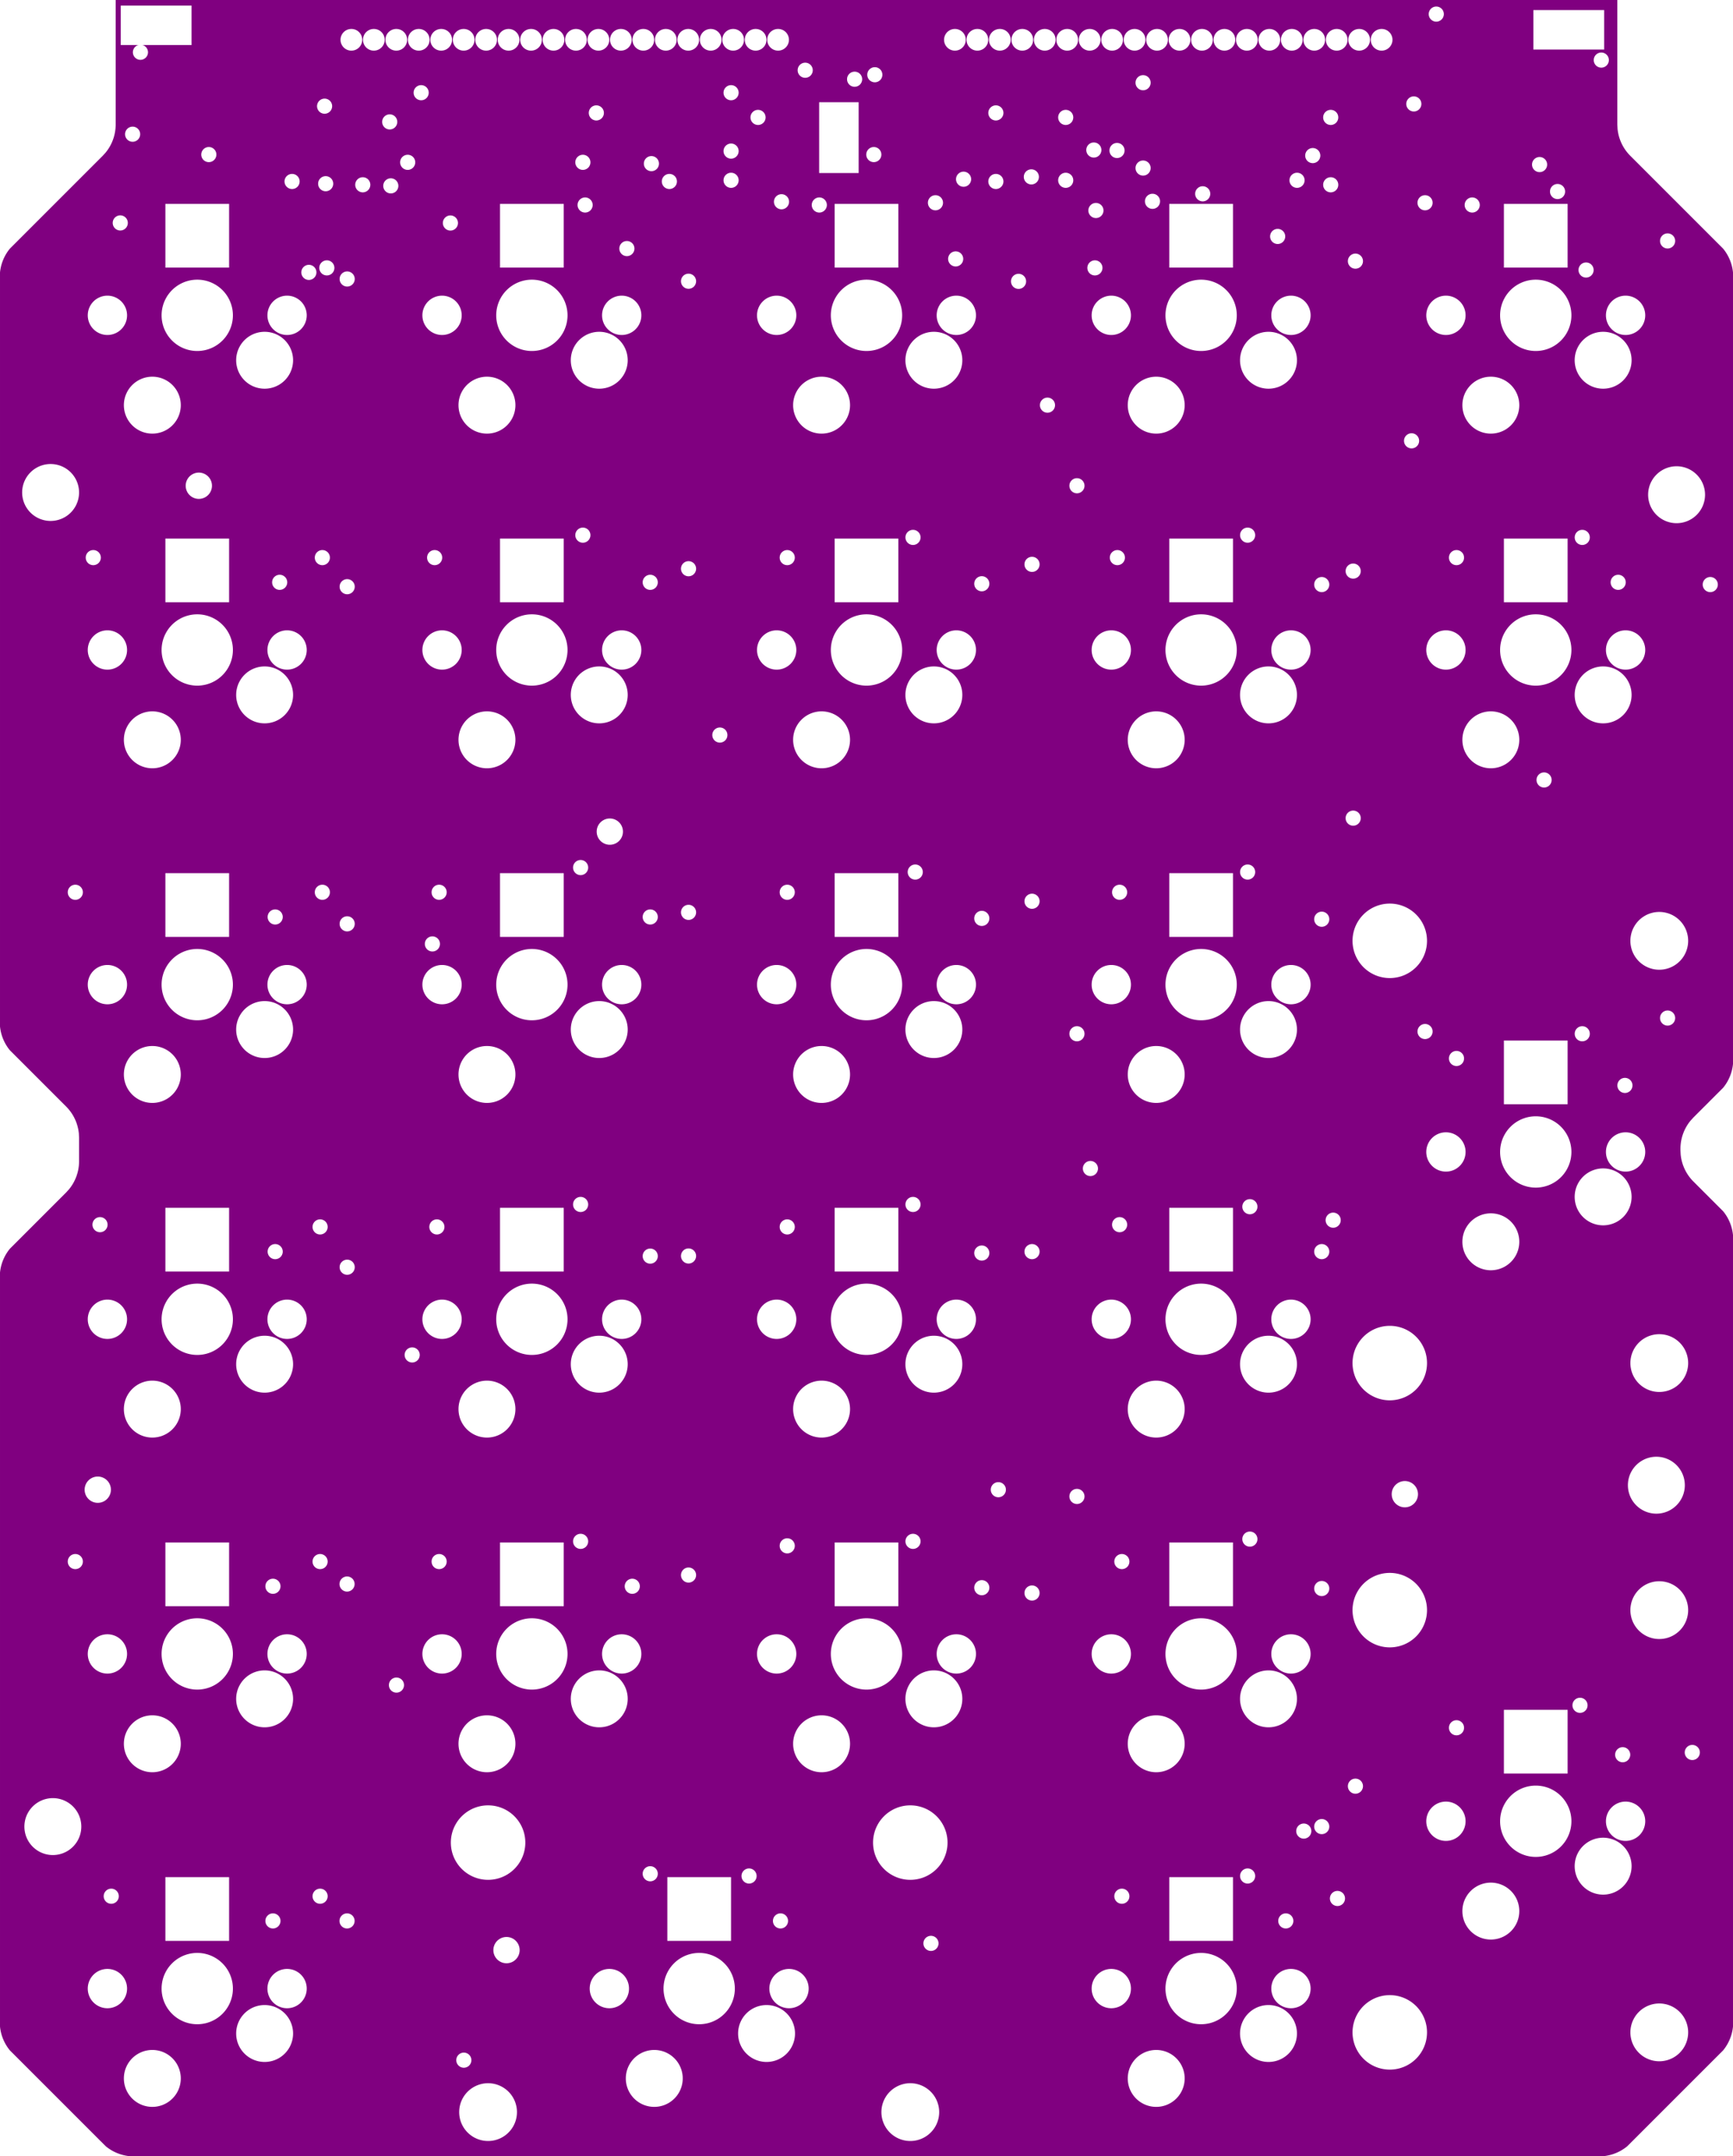 <svg width="98mm" height="121.922mm" viewBox="0 0 38582678 48000945"  version="1.1" xmlns="http://www.w3.org/2000/svg" xmlns:xlink="http://www.w3.org/1999/xlink">
<desc>
Origin 0 0 Bound 3523346 2312835 38582678 48000945
</desc>
<g fill-rule="evenodd" fill="rgb(128, 0, 128)" stroke="black" stroke-width="1" transform="translate(0, 48000945) scale(1, -1) translate(-3523346, -2312835)">
<path id="N" d="M 39530860.00 47541548.00 L 39535599.00 47445075.00 A 984241.79 984241.79 0 0 1 39819141.00 46845578.00 L 41886289.00 44778427.00 A 989019.94 989019.94 0 0 0 42106022.00 44247943.00 L 42106023.00 26627905.00 A 989002.09 989002.09 0 0 0 41886289.00 26097422.00 L 41224492.00 25435625.00 L 41159627.00 25364057.00 A 984258.44 984258.44 0 0 1 40936212.00 24739653.00 L 40936212.00 24707038.00 L 40940951.00 24610565.00 A 984241.79 984241.79 0 0 1 41224493.00 24011068.00 L 41886289.00 23349270.00 A 989019.94 989019.94 0 0 0 42106022.00 22818786.00 L 42106023.00 5198747.00 A 989002.09 989002.09 0 0 0 41886289.00 4668264.00 L 39750592.00 2532568.00 A 989019.94 989019.94 0 0 0 39220108.00 2312835.00 L 6409259.00 2312834.00 A 989027.99 989027.99 0 0 0 5878776.00 2532568.00 L 3743079.00 4668264.00 A 989019.94 989019.94 0 0 0 3523346.00 5198748.00 L 3523346.00 21983622.00 A 989014.36 989014.36 0 0 0 3743079.00 22514106.00 L 4995427.00 23766453.00 L 5060292.00 23838022.00 A 984241.93 984241.93 0 0 1 5283709.00 24462425.00 L 5283708.00 24984269.00 L 5278968.00 25080742.00 A 984241.79 984241.79 0 0 1 4995428.00 25680240.00 L 3743079.00 26932587.00 A 989019.94 989019.94 0 0 0 3523346.00 27463071.00 L 3523346.00 44247943.00 A 989014.36 989014.36 0 0 0 3743079.00 44778427.00 L 5810229.00 46845578.00 L 5875094.00 46917146.00 A 984241.09 984241.09 0 0 1 6098510.00 47541549.00 L 6098510.00 50313780.00 L 39530860.00 50313780.00 L 39530860.00 47541548.00  zM 6914679.62 4043845.02 m -633575.98 0 a 633575.98 633575.98 0 1 1 1267151.97 0a 633575.98 633575.98 0 1 1 -1267151.97 0M 5914687.71 6043809.13 m -437452.87 0 a 437452.87 437452.87 0 1 1 874905.73 0a 437452.87 437452.87 0 1 1 -874905.73 0M 7914685.02 6043815.32 m -793825.68 0 a 793825.68 793825.68 0 1 1 1587651.37 0a 793825.68 793825.68 0 1 1 -1587651.37 0M 9414679.62 5043845.02 m -633575.98 0 a 633575.98 633575.98 0 1 1 1267151.97 0a 633575.98 633575.98 0 1 1 -1267151.97 0M 9914687.71 6043809.13 m -437452.87 0 a 437452.87 437452.87 0 1 1 874905.73 0a 437452.87 437452.87 0 1 1 -874905.73 0M 9600000.65 7549996.97 m -168236.03 0 a 168236.03 168236.03 0 1 1 336472.07 0a 168236.03 168236.03 0 1 1 -336472.07 0M 11250000.65 7549996.97 m -168236.03 0 a 168236.03 168236.03 0 1 1 336472.07 0a 168236.03 168236.03 0 1 1 -336472.07 0M 6000000.65 8099996.97 m -168236.03 0 a 168236.03 168236.03 0 1 1 336472.07 0a 168236.03 168236.03 0 1 1 -336472.07 0M 4699994.62 9650026.02 m -633575.98 0 a 633575.98 633575.98 0 1 1 1267151.97 0a 633575.98 633575.98 0 1 1 -1267151.97 0M 6914679.62 11493845.02 m -633575.98 0 a 633575.98 633575.98 0 1 1 1267151.97 0a 633575.98 633575.98 0 1 1 -1267151.97 0M 8623976.00 8524764.00 L 7205394.00 8524764.00 L 7205394.00 7106182.00 L 8623976.00 7106182.00 L 8623976.00 8524764.00  zM 10650000.65 8099996.97 m -168236.03 0 a 168236.03 168236.03 0 1 1 336472.07 0a 168236.03 168236.03 0 1 1 -336472.07 0M 9414679.62 12493845.02 m -633575.98 0 a 633575.98 633575.98 0 1 1 1267151.97 0a 633575.98 633575.98 0 1 1 -1267151.97 0M 5914687.71 13493809.13 m -437452.87 0 a 437452.87 437452.87 0 1 1 874905.73 0a 437452.87 437452.87 0 1 1 -874905.73 0M 7914685.02 13493815.32 m -793825.68 0 a 793825.68 793825.68 0 1 1 1587651.37 0a 793825.68 793825.68 0 1 1 -1587651.37 0M 9600000.65 14999996.97 m -168236.03 0 a 168236.03 168236.03 0 1 1 336472.07 0a 168236.03 168236.03 0 1 1 -336472.07 0M 5200000.65 15549996.97 m -168236.03 0 a 168236.03 168236.03 0 1 1 336472.07 0a 168236.03 168236.03 0 1 1 -336472.07 0M 5700001.63 17149994.96 m -292507.04 0 a 292507.04 292507.04 0 1 1 585014.09 0a 292507.04 292507.04 0 1 1 -585014.09 0M 8623976.00 15974764.00 L 7205394.00 15974764.00 L 7205394.00 14556182.00 L 8623976.00 14556182.00 L 8623976.00 15974764.00  zM 9914687.71 13493809.13 m -437452.87 0 a 437452.87 437452.87 0 1 1 874905.73 0a 437452.87 437452.87 0 1 1 -874905.73 0M 11250000.65 15049996.97 m -168236.03 0 a 168236.03 168236.03 0 1 1 336472.07 0a 168236.03 168236.03 0 1 1 -336472.07 0M 10650000.65 15549996.97 m -168236.03 0 a 168236.03 168236.03 0 1 1 336472.07 0a 168236.03 168236.03 0 1 1 -336472.07 0M 12350000.65 12799996.97 m -168236.03 0 a 168236.03 168236.03 0 1 1 336472.07 0a 168236.03 168236.03 0 1 1 -336472.07 0M 13364687.71 13493809.13 m -437452.87 0 a 437452.87 437452.87 0 1 1 874905.73 0a 437452.87 437452.87 0 1 1 -874905.73 0M 13300000.65 15549996.97 m -168236.03 0 a 168236.03 168236.03 0 1 1 336472.07 0a 168236.03 168236.03 0 1 1 -336472.07 0M 14389685.77 3293814.85 m -643101.15 0 a 643101.15 643101.15 0 1 1 1286202.30 0a 643101.15 643101.15 0 1 1 -1286202.30 0M 13850000.65 4449996.97 m -168236.03 0 a 168236.03 168236.03 0 1 1 336472.07 0a 168236.03 168236.03 0 1 1 -336472.07 0M 18089679.62 4043845.02 m -633575.98 0 a 633575.98 633575.98 0 1 1 1267151.97 0a 633575.98 633575.98 0 1 1 -1267151.97 0M 17089687.71 6043809.13 m -437452.87 0 a 437452.87 437452.87 0 1 1 874905.73 0a 437452.87 437452.87 0 1 1 -874905.73 0M 14800001.63 6899994.96 m -292507.04 0 a 292507.04 292507.04 0 1 1 585014.09 0a 292507.04 292507.04 0 1 1 -585014.09 0M 14389688.97 9293798.44 m -829051.56 0 a 829051.56 829051.56 0 1 1 1658103.12 0a 829051.56 829051.56 0 1 1 -1658103.12 0M 18000000.65 8599996.97 m -168236.03 0 a 168236.03 168236.03 0 1 1 336472.07 0a 168236.03 168236.03 0 1 1 -336472.07 0M 19089685.02 6043815.32 m -793825.68 0 a 793825.68 793825.68 0 1 1 1587651.37 0a 793825.68 793825.68 0 1 1 -1587651.37 0M 20589679.62 5043845.02 m -633575.98 0 a 633575.98 633575.98 0 1 1 1267151.97 0a 633575.98 633575.98 0 1 1 -1267151.97 0M 21089687.71 6043809.13 m -437452.87 0 a 437452.87 437452.87 0 1 1 874905.73 0a 437452.87 437452.87 0 1 1 -874905.73 0M 19798976.00 8524764.00 L 18380394.00 8524764.00 L 18380394.00 7106182.00 L 19798976.00 7106182.00 L 19798976.00 8524764.00  zM 20200000.65 8549996.97 m -168236.03 0 a 168236.03 168236.03 0 1 1 336472.07 0a 168236.03 168236.03 0 1 1 -336472.07 0M 20900000.65 7549996.97 m -168236.03 0 a 168236.03 168236.03 0 1 1 336472.07 0a 168236.03 168236.03 0 1 1 -336472.07 0M 14364679.62 11493845.02 m -633575.98 0 a 633575.98 633575.98 0 1 1 1267151.97 0a 633575.98 633575.98 0 1 1 -1267151.97 0M 16864679.62 12493845.02 m -633575.98 0 a 633575.98 633575.98 0 1 1 1267151.97 0a 633575.98 633575.98 0 1 1 -1267151.97 0M 17364687.71 13493809.13 m -437452.87 0 a 437452.87 437452.87 0 1 1 874905.73 0a 437452.87 437452.87 0 1 1 -874905.73 0M 15364685.02 13493815.32 m -793825.68 0 a 793825.68 793825.68 0 1 1 1587651.37 0a 793825.68 793825.68 0 1 1 -1587651.37 0M 16073976.00 15974764.00 L 14655394.00 15974764.00 L 14655394.00 14556182.00 L 16073976.00 14556182.00 L 16073976.00 15974764.00  zM 16450000.65 15999996.97 m -168236.03 0 a 168236.03 168236.03 0 1 1 336472.07 0a 168236.03 168236.03 0 1 1 -336472.07 0M 17600000.65 14999996.97 m -168236.03 0 a 168236.03 168236.03 0 1 1 336472.07 0a 168236.03 168236.03 0 1 1 -336472.07 0M 18852756.65 15249996.97 m -168236.03 0 a 168236.03 168236.03 0 1 1 336472.07 0a 168236.03 168236.03 0 1 1 -336472.07 0M 20814687.71 13493809.13 m -437452.87 0 a 437452.87 437452.87 0 1 1 874905.73 0a 437452.87 437452.87 0 1 1 -874905.73 0M 21814679.62 11493845.02 m -633575.98 0 a 633575.98 633575.98 0 1 1 1267151.97 0a 633575.98 633575.98 0 1 1 -1267151.97 0M 23523976.00 15974764.00 L 22105394.00 15974764.00 L 22105394.00 14556182.00 L 23523976.00 14556182.00 L 23523976.00 15974764.00  zM 21050000.65 15899996.97 m -168236.03 0 a 168236.03 168236.03 0 1 1 336472.07 0a 168236.03 168236.03 0 1 1 -336472.07 0M 6914679.62 18943845.02 m -633575.98 0 a 633575.98 633575.98 0 1 1 1267151.97 0a 633575.98 633575.98 0 1 1 -1267151.97 0M 5914687.71 20943809.13 m -437452.87 0 a 437452.87 437452.87 0 1 1 874905.73 0a 437452.87 437452.87 0 1 1 -874905.73 0M 7914685.02 20943815.32 m -793825.68 0 a 793825.68 793825.68 0 1 1 1587651.37 0a 793825.68 793825.68 0 1 1 -1587651.37 0M 9414679.62 19943845.02 m -633575.98 0 a 633575.98 633575.98 0 1 1 1267151.97 0a 633575.98 633575.98 0 1 1 -1267151.97 0M 5750000.65 23049996.97 m -168236.03 0 a 168236.03 168236.03 0 1 1 336472.07 0a 168236.03 168236.03 0 1 1 -336472.07 0M 8623976.00 23424764.00 L 7205394.00 23424764.00 L 7205394.00 22006182.00 L 8623976.00 22006182.00 L 8623976.00 23424764.00  zM 9650000.65 22449996.97 m -168236.03 0 a 168236.03 168236.03 0 1 1 336472.07 0a 168236.03 168236.03 0 1 1 -336472.07 0M 9914687.71 20943809.13 m -437452.87 0 a 437452.87 437452.87 0 1 1 874905.73 0a 437452.87 437452.87 0 1 1 -874905.73 0M 11252756.65 22102752.97 m -168236.03 0 a 168236.03 168236.03 0 1 1 336472.07 0a 168236.03 168236.03 0 1 1 -336472.07 0M 10650000.65 22999996.97 m -168236.03 0 a 168236.03 168236.03 0 1 1 336472.07 0a 168236.03 168236.03 0 1 1 -336472.07 0M 12700000.65 20149996.97 m -168236.03 0 a 168236.03 168236.03 0 1 1 336472.07 0a 168236.03 168236.03 0 1 1 -336472.07 0M 13364687.71 20943809.13 m -437452.87 0 a 437452.87 437452.87 0 1 1 874905.73 0a 437452.87 437452.87 0 1 1 -874905.73 0M 13250000.65 22999996.97 m -168236.03 0 a 168236.03 168236.03 0 1 1 336472.07 0a 168236.03 168236.03 0 1 1 -336472.07 0M 6914679.62 26393845.02 m -633575.98 0 a 633575.98 633575.98 0 1 1 1267151.97 0a 633575.98 633575.98 0 1 1 -1267151.97 0M 5914687.71 28393809.13 m -437452.87 0 a 437452.87 437452.87 0 1 1 874905.73 0a 437452.87 437452.87 0 1 1 -874905.73 0M 9414679.62 27393845.02 m -633575.98 0 a 633575.98 633575.98 0 1 1 1267151.97 0a 633575.98 633575.98 0 1 1 -1267151.97 0M 5200000.65 30449996.97 m -168236.03 0 a 168236.03 168236.03 0 1 1 336472.07 0a 168236.03 168236.03 0 1 1 -336472.07 0M 8623976.00 30874764.00 L 7205394.00 30874764.00 L 7205394.00 29456182.00 L 8623976.00 29456182.00 L 8623976.00 30874764.00  zM 7914685.02 28393815.32 m -793825.68 0 a 793825.68 793825.68 0 1 1 1587651.37 0a 793825.68 793825.68 0 1 1 -1587651.37 0M 9914687.71 28393809.13 m -437452.87 0 a 437452.87 437452.87 0 1 1 874905.73 0a 437452.87 437452.87 0 1 1 -874905.73 0M 9650000.65 29899996.97 m -168236.03 0 a 168236.03 168236.03 0 1 1 336472.07 0a 168236.03 168236.03 0 1 1 -336472.07 0M 10700000.65 30449996.97 m -168236.03 0 a 168236.03 168236.03 0 1 1 336472.07 0a 168236.03 168236.03 0 1 1 -336472.07 0M 11252756.65 29747240.97 m -168236.03 0 a 168236.03 168236.03 0 1 1 336472.07 0a 168236.03 168236.03 0 1 1 -336472.07 0M 13150000.65 29299996.97 m -168236.03 0 a 168236.03 168236.03 0 1 1 336472.07 0a 168236.03 168236.03 0 1 1 -336472.07 0M 13300000.65 30449996.97 m -168236.03 0 a 168236.03 168236.03 0 1 1 336472.07 0a 168236.03 168236.03 0 1 1 -336472.07 0M 14364679.62 18943845.02 m -633575.98 0 a 633575.98 633575.98 0 1 1 1267151.97 0a 633575.98 633575.98 0 1 1 -1267151.97 0M 15364685.02 20943815.32 m -793825.68 0 a 793825.68 793825.68 0 1 1 1587651.37 0a 793825.68 793825.68 0 1 1 -1587651.37 0M 16864679.62 19943845.02 m -633575.98 0 a 633575.98 633575.98 0 1 1 1267151.97 0a 633575.98 633575.98 0 1 1 -1267151.97 0M 16073976.00 23424764.00 L 14655394.00 23424764.00 L 14655394.00 22006182.00 L 16073976.00 22006182.00 L 16073976.00 23424764.00  zM 16450000.65 23499996.97 m -168236.03 0 a 168236.03 168236.03 0 1 1 336472.07 0a 168236.03 168236.03 0 1 1 -336472.07 0M 14364679.62 26393845.02 m -633575.98 0 a 633575.98 633575.98 0 1 1 1267151.97 0a 633575.98 633575.98 0 1 1 -1267151.97 0M 17364687.71 20943809.13 m -437452.87 0 a 437452.87 437452.87 0 1 1 874905.73 0a 437452.87 437452.87 0 1 1 -874905.73 0M 18000000.65 22349996.97 m -168236.03 0 a 168236.03 168236.03 0 1 1 336472.07 0a 168236.03 168236.03 0 1 1 -336472.07 0M 18852756.65 22352752.97 m -168236.03 0 a 168236.03 168236.03 0 1 1 336472.07 0a 168236.03 168236.03 0 1 1 -336472.07 0M 21814679.62 18943845.02 m -633575.98 0 a 633575.98 633575.98 0 1 1 1267151.97 0a 633575.98 633575.98 0 1 1 -1267151.97 0M 20814687.71 20943809.13 m -437452.87 0 a 437452.87 437452.87 0 1 1 874905.73 0a 437452.87 437452.87 0 1 1 -874905.73 0M 21050000.65 22999996.97 m -168236.03 0 a 168236.03 168236.03 0 1 1 336472.07 0a 168236.03 168236.03 0 1 1 -336472.07 0M 13364687.71 28393809.13 m -437452.87 0 a 437452.87 437452.87 0 1 1 874905.73 0a 437452.87 437452.87 0 1 1 -874905.73 0M 15364685.02 28393815.32 m -793825.68 0 a 793825.68 793825.68 0 1 1 1587651.37 0a 793825.68 793825.68 0 1 1 -1587651.37 0M 16073976.00 30874764.00 L 14655394.00 30874764.00 L 14655394.00 29456182.00 L 16073976.00 29456182.00 L 16073976.00 30874764.00  zM 16864679.62 27393845.02 m -633575.98 0 a 633575.98 633575.98 0 1 1 1267151.97 0a 633575.98 633575.98 0 1 1 -1267151.97 0M 17364687.71 28393809.13 m -437452.87 0 a 437452.87 437452.87 0 1 1 874905.73 0a 437452.87 437452.87 0 1 1 -874905.73 0M 16450000.65 30999996.97 m -168236.03 0 a 168236.03 168236.03 0 1 1 336472.07 0a 168236.03 168236.03 0 1 1 -336472.07 0M 18000000.65 29899996.97 m -168236.03 0 a 168236.03 168236.03 0 1 1 336472.07 0a 168236.03 168236.03 0 1 1 -336472.07 0M 18852756.65 30002752.97 m -168236.03 0 a 168236.03 168236.03 0 1 1 336472.07 0a 168236.03 168236.03 0 1 1 -336472.07 0M 20814687.71 28393809.13 m -437452.87 0 a 437452.87 437452.87 0 1 1 874905.73 0a 437452.87 437452.87 0 1 1 -874905.73 0M 21814679.62 26393845.02 m -633575.98 0 a 633575.98 633575.98 0 1 1 1267151.97 0a 633575.98 633575.98 0 1 1 -1267151.97 0M 22814685.02 28393815.32 m -793825.68 0 a 793825.68 793825.68 0 1 1 1587651.37 0a 793825.68 793825.68 0 1 1 -1587651.37 0M 21050000.65 30449996.97 m -168236.03 0 a 168236.03 168236.03 0 1 1 336472.07 0a 168236.03 168236.03 0 1 1 -336472.07 0M 23789685.77 3293814.85 m -643101.15 0 a 643101.15 643101.15 0 1 1 1286202.30 0a 643101.15 643101.15 0 1 1 -1286202.30 0M 24250000.65 7049996.97 m -168236.03 0 a 168236.03 168236.03 0 1 1 336472.07 0a 168236.03 168236.03 0 1 1 -336472.07 0M 29264679.62 4043845.02 m -633575.98 0 a 633575.98 633575.98 0 1 1 1267151.97 0a 633575.98 633575.98 0 1 1 -1267151.97 0M 28264687.71 6043809.13 m -437452.87 0 a 437452.87 437452.87 0 1 1 874905.73 0a 437452.87 437452.87 0 1 1 -874905.73 0M 30264685.02 6043815.32 m -793825.68 0 a 793825.68 793825.68 0 1 1 1587651.37 0a 793825.68 793825.68 0 1 1 -1587651.37 0M 31764679.62 5043845.02 m -633575.98 0 a 633575.98 633575.98 0 1 1 1267151.97 0a 633575.98 633575.98 0 1 1 -1267151.97 0M 30973976.00 8524764.00 L 29555394.00 8524764.00 L 29555394.00 7106182.00 L 30973976.00 7106182.00 L 30973976.00 8524764.00  zM 23789688.97 9293798.44 m -829051.56 0 a 829051.56 829051.56 0 1 1 1658103.12 0a 829051.56 829051.56 0 1 1 -1658103.12 0M 24314679.62 12493845.02 m -633575.98 0 a 633575.98 633575.98 0 1 1 1267151.97 0a 633575.98 633575.98 0 1 1 -1267151.97 0M 28500000.65 8099996.97 m -168236.03 0 a 168236.03 168236.03 0 1 1 336472.07 0a 168236.03 168236.03 0 1 1 -336472.07 0M 31300000.65 8549996.97 m -168236.03 0 a 168236.03 168236.03 0 1 1 336472.07 0a 168236.03 168236.03 0 1 1 -336472.07 0M 29264679.62 11493845.02 m -633575.98 0 a 633575.98 633575.98 0 1 1 1267151.97 0a 633575.98 633575.98 0 1 1 -1267151.97 0M 31764679.62 12493845.02 m -633575.98 0 a 633575.98 633575.98 0 1 1 1267151.97 0a 633575.98 633575.98 0 1 1 -1267151.97 0M 22814685.02 13493815.32 m -793825.68 0 a 793825.68 793825.68 0 1 1 1587651.37 0a 793825.68 793825.68 0 1 1 -1587651.37 0M 24814687.71 13493809.13 m -437452.87 0 a 437452.87 437452.87 0 1 1 874905.73 0a 437452.87 437452.87 0 1 1 -874905.73 0M 23850000.65 15999996.97 m -168236.03 0 a 168236.03 168236.03 0 1 1 336472.07 0a 168236.03 168236.03 0 1 1 -336472.07 0M 25381614.65 14968382.97 m -168236.03 0 a 168236.03 168236.03 0 1 1 336472.07 0a 168236.03 168236.03 0 1 1 -336472.07 0M 26500000.65 14849996.97 m -168236.03 0 a 168236.03 168236.03 0 1 1 336472.07 0a 168236.03 168236.03 0 1 1 -336472.07 0M 25750000.65 17149996.97 m -168236.03 0 a 168236.03 168236.03 0 1 1 336472.07 0a 168236.03 168236.03 0 1 1 -336472.07 0M 28264687.71 13493809.13 m -437452.87 0 a 437452.87 437452.87 0 1 1 874905.73 0a 437452.87 437452.87 0 1 1 -874905.73 0M 30264685.02 13493815.32 m -793825.68 0 a 793825.68 793825.68 0 1 1 1587651.37 0a 793825.68 793825.68 0 1 1 -1587651.37 0M 30973976.00 15974764.00 L 29555394.00 15974764.00 L 29555394.00 14556182.00 L 30973976.00 14556182.00 L 30973976.00 15974764.00  zM 28500000.65 15549996.97 m -168236.03 0 a 168236.03 168236.03 0 1 1 336472.07 0a 168236.03 168236.03 0 1 1 -336472.07 0M 27500000.65 16999996.97 m -168236.03 0 a 168236.03 168236.03 0 1 1 336472.07 0a 168236.03 168236.03 0 1 1 -336472.07 0M 31350000.65 16049996.97 m -168236.03 0 a 168236.03 168236.03 0 1 1 336472.07 0a 168236.03 168236.03 0 1 1 -336472.07 0M 32264687.71 6043809.13 m -437452.87 0 a 437452.87 437452.87 0 1 1 874905.73 0a 437452.87 437452.87 0 1 1 -874905.73 0M 34464688.97 5068798.44 m -829051.56 0 a 829051.56 829051.56 0 1 1 1658103.12 0a 829051.56 829051.56 0 1 1 -1658103.12 0M 32150000.65 7549996.97 m -168236.03 0 a 168236.03 168236.03 0 1 1 336472.07 0a 168236.03 168236.03 0 1 1 -336472.07 0M 33300000.65 8049996.97 m -168236.03 0 a 168236.03 168236.03 0 1 1 336472.07 0a 168236.03 168236.03 0 1 1 -336472.07 0M 32550000.65 9549996.97 m -168236.03 0 a 168236.03 168236.03 0 1 1 336472.07 0a 168236.03 168236.03 0 1 1 -336472.07 0M 32950000.65 9649996.97 m -168236.03 0 a 168236.03 168236.03 0 1 1 336472.07 0a 168236.03 168236.03 0 1 1 -336472.07 0M 36714679.62 7768845.02 m -633575.98 0 a 633575.98 633575.98 0 1 1 1267151.97 0a 633575.98 633575.98 0 1 1 -1267151.97 0M 39214679.62 8768845.02 m -633575.98 0 a 633575.98 633575.98 0 1 1 1267151.97 0a 633575.98 633575.98 0 1 1 -1267151.97 0M 40464685.77 5068814.85 m -643101.15 0 a 643101.15 643101.15 0 1 1 1286202.30 0a 643101.15 643101.15 0 1 1 -1286202.30 0M 35714687.71 9768809.13 m -437452.87 0 a 437452.87 437452.87 0 1 1 874905.73 0a 437452.87 437452.87 0 1 1 -874905.73 0M 37714685.02 9768815.32 m -793825.68 0 a 793825.68 793825.68 0 1 1 1587651.37 0a 793825.68 793825.68 0 1 1 -1587651.37 0M 39714687.71 9768809.13 m -437452.87 0 a 437452.87 437452.87 0 1 1 874905.73 0a 437452.87 437452.87 0 1 1 -874905.73 0M 33700000.65 10549996.97 m -168236.03 0 a 168236.03 168236.03 0 1 1 336472.07 0a 168236.03 168236.03 0 1 1 -336472.07 0M 32264687.71 13493809.13 m -437452.87 0 a 437452.87 437452.87 0 1 1 874905.73 0a 437452.87 437452.87 0 1 1 -874905.73 0M 35950000.65 11849996.97 m -168236.03 0 a 168236.03 168236.03 0 1 1 336472.07 0a 168236.03 168236.03 0 1 1 -336472.07 0M 32950000.65 14949996.97 m -168236.03 0 a 168236.03 168236.03 0 1 1 336472.07 0a 168236.03 168236.03 0 1 1 -336472.07 0M 34464688.97 14468798.44 m -829051.56 0 a 829051.56 829051.56 0 1 1 1658103.12 0a 829051.56 829051.56 0 1 1 -1658103.12 0M 34800001.63 17049994.96 m -292507.04 0 a 292507.04 292507.04 0 1 1 585014.09 0a 292507.04 292507.04 0 1 1 -585014.09 0M 38423976.00 12249764.00 L 37005394.00 12249764.00 L 37005394.00 10831182.00 L 38423976.00 10831182.00 L 38423976.00 12249764.00  zM 39650000.65 11249996.97 m -168236.03 0 a 168236.03 168236.03 0 1 1 336472.07 0a 168236.03 168236.03 0 1 1 -336472.07 0M 41200000.65 11299996.97 m -168236.03 0 a 168236.03 168236.03 0 1 1 336472.07 0a 168236.03 168236.03 0 1 1 -336472.07 0M 38700000.65 12349996.97 m -168236.03 0 a 168236.03 168236.03 0 1 1 336472.07 0a 168236.03 168236.03 0 1 1 -336472.07 0M 40464685.77 14468814.85 m -643101.15 0 a 643101.15 643101.15 0 1 1 1286202.30 0a 643101.15 643101.15 0 1 1 -1286202.30 0M 40399994.62 17250026.02 m -633575.98 0 a 633575.98 633575.98 0 1 1 1267151.97 0a 633575.98 633575.98 0 1 1 -1267151.97 0M 22814685.02 20943815.32 m -793825.68 0 a 793825.68 793825.68 0 1 1 1587651.37 0a 793825.68 793825.68 0 1 1 -1587651.37 0M 24314679.62 19943845.02 m -633575.98 0 a 633575.98 633575.98 0 1 1 1267151.97 0a 633575.98 633575.98 0 1 1 -1267151.97 0M 23523976.00 23424764.00 L 22105394.00 23424764.00 L 22105394.00 22006182.00 L 23523976.00 22006182.00 L 23523976.00 23424764.00  zM 23850000.65 23499996.97 m -168236.03 0 a 168236.03 168236.03 0 1 1 336472.07 0a 168236.03 168236.03 0 1 1 -336472.07 0M 24814687.71 20943809.13 m -437452.87 0 a 437452.87 437452.87 0 1 1 874905.73 0a 437452.87 437452.87 0 1 1 -874905.73 0M 25381614.65 22418382.97 m -168236.03 0 a 168236.03 168236.03 0 1 1 336472.07 0a 168236.03 168236.03 0 1 1 -336472.07 0M 26500000.65 22449996.97 m -168236.03 0 a 168236.03 168236.03 0 1 1 336472.07 0a 168236.03 168236.03 0 1 1 -336472.07 0M 29264679.62 18943845.02 m -633575.98 0 a 633575.98 633575.98 0 1 1 1267151.97 0a 633575.98 633575.98 0 1 1 -1267151.97 0M 28264687.71 20943809.13 m -437452.87 0 a 437452.87 437452.87 0 1 1 874905.73 0a 437452.87 437452.87 0 1 1 -874905.73 0M 30264685.02 20943815.32 m -793825.68 0 a 793825.68 793825.68 0 1 1 1587651.37 0a 793825.68 793825.68 0 1 1 -1587651.37 0M 28450000.65 23049996.97 m -168236.03 0 a 168236.03 168236.03 0 1 1 336472.07 0a 168236.03 168236.03 0 1 1 -336472.07 0M 27800000.65 24299996.97 m -168236.03 0 a 168236.03 168236.03 0 1 1 336472.07 0a 168236.03 168236.03 0 1 1 -336472.07 0M 30973976.00 23424764.00 L 29555394.00 23424764.00 L 29555394.00 22006182.00 L 30973976.00 22006182.00 L 30973976.00 23424764.00  zM 24314679.62 27393845.02 m -633575.98 0 a 633575.98 633575.98 0 1 1 1267151.97 0a 633575.98 633575.98 0 1 1 -1267151.97 0M 23523976.00 30874764.00 L 22105394.00 30874764.00 L 22105394.00 29456182.00 L 23523976.00 29456182.00 L 23523976.00 30874764.00  zM 23900000.65 30899996.97 m -168236.03 0 a 168236.03 168236.03 0 1 1 336472.07 0a 168236.03 168236.03 0 1 1 -336472.07 0M 24814687.71 28393809.13 m -437452.87 0 a 437452.87 437452.87 0 1 1 874905.73 0a 437452.87 437452.87 0 1 1 -874905.73 0M 25381614.65 29868382.97 m -168236.03 0 a 168236.03 168236.03 0 1 1 336472.07 0a 168236.03 168236.03 0 1 1 -336472.07 0M 26500000.65 30249996.97 m -168236.03 0 a 168236.03 168236.03 0 1 1 336472.07 0a 168236.03 168236.03 0 1 1 -336472.07 0M 27500000.65 27299996.97 m -168236.03 0 a 168236.03 168236.03 0 1 1 336472.07 0a 168236.03 168236.03 0 1 1 -336472.07 0M 29264679.62 26393845.02 m -633575.98 0 a 633575.98 633575.98 0 1 1 1267151.97 0a 633575.98 633575.98 0 1 1 -1267151.97 0M 30264685.02 28393815.32 m -793825.68 0 a 793825.68 793825.68 0 1 1 1587651.37 0a 793825.68 793825.68 0 1 1 -1587651.37 0M 28264687.71 28393809.13 m -437452.87 0 a 437452.87 437452.87 0 1 1 874905.73 0a 437452.87 437452.87 0 1 1 -874905.73 0M 28450000.65 30449996.97 m -168236.03 0 a 168236.03 168236.03 0 1 1 336472.07 0a 168236.03 168236.03 0 1 1 -336472.07 0M 30973976.00 30874764.00 L 29555394.00 30874764.00 L 29555394.00 29456182.00 L 30973976.00 29456182.00 L 30973976.00 30874764.00  zM 31764679.62 19943845.02 m -633575.98 0 a 633575.98 633575.98 0 1 1 1267151.97 0a 633575.98 633575.98 0 1 1 -1267151.97 0M 32264687.71 20943809.13 m -437452.87 0 a 437452.87 437452.87 0 1 1 874905.73 0a 437452.87 437452.87 0 1 1 -874905.73 0M 34464688.97 19968798.44 m -829051.56 0 a 829051.56 829051.56 0 1 1 1658103.12 0a 829051.56 829051.56 0 1 1 -1658103.12 0M 31350000.65 23449996.97 m -168236.03 0 a 168236.03 168236.03 0 1 1 336472.07 0a 168236.03 168236.03 0 1 1 -336472.07 0M 32950000.65 22449996.97 m -168236.03 0 a 168236.03 168236.03 0 1 1 336472.07 0a 168236.03 168236.03 0 1 1 -336472.07 0M 33204645.65 23149996.97 m -168236.03 0 a 168236.03 168236.03 0 1 1 336472.07 0a 168236.03 168236.03 0 1 1 -336472.07 0M 36714679.62 22668845.02 m -633575.98 0 a 633575.98 633575.98 0 1 1 1267151.97 0a 633575.98 633575.98 0 1 1 -1267151.97 0M 39214679.62 23668845.02 m -633575.98 0 a 633575.98 633575.98 0 1 1 1267151.97 0a 633575.98 633575.98 0 1 1 -1267151.97 0M 40464685.77 19968814.85 m -643101.15 0 a 643101.15 643101.15 0 1 1 1286202.30 0a 643101.15 643101.15 0 1 1 -1286202.30 0M 35714687.71 24668809.13 m -437452.87 0 a 437452.87 437452.87 0 1 1 874905.73 0a 437452.87 437452.87 0 1 1 -874905.73 0M 37714685.02 24668815.32 m -793825.68 0 a 793825.68 793825.68 0 1 1 1587651.37 0a 793825.68 793825.68 0 1 1 -1587651.37 0M 39714687.71 24668809.13 m -437452.87 0 a 437452.87 437452.87 0 1 1 874905.73 0a 437452.87 437452.87 0 1 1 -874905.73 0M 31764679.62 27393845.02 m -633575.98 0 a 633575.98 633575.98 0 1 1 1267151.97 0a 633575.98 633575.98 0 1 1 -1267151.97 0M 32264687.71 28393809.13 m -437452.87 0 a 437452.87 437452.87 0 1 1 874905.73 0a 437452.87 437452.87 0 1 1 -874905.73 0M 35250000.65 27349996.97 m -168236.03 0 a 168236.03 168236.03 0 1 1 336472.07 0a 168236.03 168236.03 0 1 1 -336472.07 0M 31300000.65 30899996.97 m -168236.03 0 a 168236.03 168236.03 0 1 1 336472.07 0a 168236.03 168236.03 0 1 1 -336472.07 0M 32950000.65 29849996.97 m -168236.03 0 a 168236.03 168236.03 0 1 1 336472.07 0a 168236.03 168236.03 0 1 1 -336472.07 0M 34464688.97 29368798.44 m -829051.56 0 a 829051.56 829051.56 0 1 1 1658103.12 0a 829051.56 829051.56 0 1 1 -1658103.12 0M 35950000.65 26749996.97 m -168236.03 0 a 168236.03 168236.03 0 1 1 336472.07 0a 168236.03 168236.03 0 1 1 -336472.07 0M 38423976.00 27149764.00 L 37005394.00 27149764.00 L 37005394.00 25731182.00 L 38423976.00 25731182.00 L 38423976.00 27149764.00  zM 38750000.65 27299996.97 m -168236.03 0 a 168236.03 168236.03 0 1 1 336472.07 0a 168236.03 168236.03 0 1 1 -336472.07 0M 39700000.65 26149996.97 m -168236.03 0 a 168236.03 168236.03 0 1 1 336472.07 0a 168236.03 168236.03 0 1 1 -336472.07 0M 40650000.65 27649996.97 m -168236.03 0 a 168236.03 168236.03 0 1 1 336472.07 0a 168236.03 168236.03 0 1 1 -336472.07 0M 40464685.77 29368814.85 m -643101.15 0 a 643101.15 643101.15 0 1 1 1286202.30 0a 643101.15 643101.15 0 1 1 -1286202.30 0M 6914679.62 33843845.02 m -633575.98 0 a 633575.98 633575.98 0 1 1 1267151.97 0a 633575.98 633575.98 0 1 1 -1267151.97 0M 5914687.71 35843809.13 m -437452.87 0 a 437452.87 437452.87 0 1 1 874905.73 0a 437452.87 437452.87 0 1 1 -874905.73 0M 7914685.02 35843815.32 m -793825.68 0 a 793825.68 793825.68 0 1 1 1587651.37 0a 793825.68 793825.68 0 1 1 -1587651.37 0M 9414679.62 34843845.02 m -633575.98 0 a 633575.98 633575.98 0 1 1 1267151.97 0a 633575.98 633575.98 0 1 1 -1267151.97 0M 5600000.65 37899996.97 m -168236.03 0 a 168236.03 168236.03 0 1 1 336472.07 0a 168236.03 168236.03 0 1 1 -336472.07 0M 8623976.00 38324764.00 L 7205394.00 38324764.00 L 7205394.00 36906182.00 L 8623976.00 36906182.00 L 8623976.00 38324764.00  zM 9750000.65 37349996.97 m -168236.03 0 a 168236.03 168236.03 0 1 1 336472.07 0a 168236.03 168236.03 0 1 1 -336472.07 0M 4649994.62 39350026.02 m -633575.98 0 a 633575.98 633575.98 0 1 1 1267151.97 0a 633575.98 633575.98 0 1 1 -1267151.97 0M 6914679.62 41293845.02 m -633575.98 0 a 633575.98 633575.98 0 1 1 1267151.97 0a 633575.98 633575.98 0 1 1 -1267151.97 0M 5914687.71 43293809.13 m -437452.87 0 a 437452.87 437452.87 0 1 1 874905.73 0a 437452.87 437452.87 0 1 1 -874905.73 0M 7950001.63 39499994.96 m -292507.04 0 a 292507.04 292507.04 0 1 1 585014.09 0a 292507.04 292507.04 0 1 1 -585014.09 0M 9414679.62 42293845.02 m -633575.98 0 a 633575.98 633575.98 0 1 1 1267151.97 0a 633575.98 633575.98 0 1 1 -1267151.97 0M 7914685.02 43293815.32 m -793825.68 0 a 793825.68 793825.68 0 1 1 1587651.37 0a 793825.68 793825.68 0 1 1 -1587651.37 0M 9914687.71 35843809.13 m -437452.87 0 a 437452.87 437452.87 0 1 1 874905.73 0a 437452.87 437452.87 0 1 1 -874905.73 0M 11252756.65 37252752.97 m -168236.03 0 a 168236.03 168236.03 0 1 1 336472.07 0a 168236.03 168236.03 0 1 1 -336472.07 0M 13364687.71 35843809.13 m -437452.87 0 a 437452.87 437452.87 0 1 1 874905.73 0a 437452.87 437452.87 0 1 1 -874905.73 0M 14364679.62 33843845.02 m -633575.98 0 a 633575.98 633575.98 0 1 1 1267151.97 0a 633575.98 633575.98 0 1 1 -1267151.97 0M 15364685.02 35843815.32 m -793825.68 0 a 793825.68 793825.68 0 1 1 1587651.37 0a 793825.68 793825.68 0 1 1 -1587651.37 0M 16073976.00 38324764.00 L 14655394.00 38324764.00 L 14655394.00 36906182.00 L 16073976.00 36906182.00 L 16073976.00 38324764.00  zM 10700000.65 37899996.97 m -168236.03 0 a 168236.03 168236.03 0 1 1 336472.07 0a 168236.03 168236.03 0 1 1 -336472.07 0M 13200000.65 37899996.97 m -168236.03 0 a 168236.03 168236.03 0 1 1 336472.07 0a 168236.03 168236.03 0 1 1 -336472.07 0M 14364679.62 41293845.02 m -633575.98 0 a 633575.98 633575.98 0 1 1 1267151.97 0a 633575.98 633575.98 0 1 1 -1267151.97 0M 9914687.71 43293809.13 m -437452.87 0 a 437452.87 437452.87 0 1 1 874905.73 0a 437452.87 437452.87 0 1 1 -874905.73 0M 11252756.65 44102752.97 m -168236.03 0 a 168236.03 168236.03 0 1 1 336472.07 0a 168236.03 168236.03 0 1 1 -336472.07 0M 13364687.71 43293809.13 m -437452.87 0 a 437452.87 437452.87 0 1 1 874905.73 0a 437452.87 437452.87 0 1 1 -874905.73 0M 6200906.65 45350902.97 m -168236.03 0 a 168236.03 168236.03 0 1 1 336472.07 0a 168236.03 168236.03 0 1 1 -336472.07 0M 8623976.00 45774764.00 L 7205394.00 45774764.00 L 7205394.00 44356182.00 L 8623976.00 44356182.00 L 8623976.00 45774764.00  zM 10400000.65 44249996.97 m -168236.03 0 a 168236.03 168236.03 0 1 1 336472.07 0a 168236.03 168236.03 0 1 1 -336472.07 0M 10025984.65 46274012.97 m -168236.03 0 a 168236.03 168236.03 0 1 1 336472.07 0a 168236.03 168236.03 0 1 1 -336472.07 0M 10800000.65 44349996.97 m -168236.03 0 a 168236.03 168236.03 0 1 1 336472.07 0a 168236.03 168236.03 0 1 1 -336472.07 0M 11600000.65 46199996.97 m -168236.03 0 a 168236.03 168236.03 0 1 1 336472.07 0a 168236.03 168236.03 0 1 1 -336472.07 0M 10774015.65 46224011.97 m -168236.03 0 a 168236.03 168236.03 0 1 1 336472.07 0a 168236.03 168236.03 0 1 1 -336472.07 0M 6475984.65 47325980.97 m -168236.03 0 a 168236.03 168236.03 0 1 1 336472.07 0a 168236.03 168236.03 0 1 1 -336472.07 0M 8172441.65 46872437.97 m -168236.03 0 a 168236.03 168236.03 0 1 1 336472.07 0a 168236.03 168236.03 0 1 1 -336472.07 0M 7788031.00 50189606.00 L 6211969.00 50189606.00 L 6211969.00 49310394.00 L 6610590.75 49310394.00 L 6585620.00 49305427.00 A 168227.55 168227.55 0 1 1 6714380.00 49305427.00 L 6689409.25 49310394.00 L 7788031.00 49310394.00 L 7788031.00 50189606.00  zM 10750000.65 47949996.97 m -168236.03 0 a 168236.03 168236.03 0 1 1 336472.07 0a 168236.03 168236.03 0 1 1 -336472.07 0M 11346179.49 49427957.70 m -241485.30 0 a 241485.30 241485.30 0 1 1 482970.60 0a 241485.30 241485.30 0 1 1 -482970.60 0M 11846179.49 49427957.70 m -241485.30 0 a 241485.30 241485.30 0 1 1 482970.60 0a 241485.30 241485.30 0 1 1 -482970.60 0M 12224015.65 46175981.97 m -168236.03 0 a 168236.03 168236.03 0 1 1 336472.07 0a 168236.03 168236.03 0 1 1 -336472.07 0M 13551189.65 45349279.97 m -168236.03 0 a 168236.03 168236.03 0 1 1 336472.07 0a 168236.03 168236.03 0 1 1 -336472.07 0M 12600000.65 46699996.97 m -168236.03 0 a 168236.03 168236.03 0 1 1 336472.07 0a 168236.03 168236.03 0 1 1 -336472.07 0M 12200000.65 47599996.97 m -168236.03 0 a 168236.03 168236.03 0 1 1 336472.07 0a 168236.03 168236.03 0 1 1 -336472.07 0M 12900000.65 48249996.97 m -168236.03 0 a 168236.03 168236.03 0 1 1 336472.07 0a 168236.03 168236.03 0 1 1 -336472.07 0M 12346179.49 49427957.70 m -241485.30 0 a 241485.30 241485.30 0 1 1 482970.60 0a 241485.30 241485.30 0 1 1 -482970.60 0M 12846179.49 49427957.70 m -241485.30 0 a 241485.30 241485.30 0 1 1 482970.60 0a 241485.30 241485.30 0 1 1 -482970.60 0M 13346179.49 49427957.70 m -241485.30 0 a 241485.30 241485.30 0 1 1 482970.60 0a 241485.30 241485.30 0 1 1 -482970.60 0M 13846179.49 49427957.70 m -241485.30 0 a 241485.30 241485.30 0 1 1 482970.60 0a 241485.30 241485.30 0 1 1 -482970.60 0M 14346179.49 49427957.70 m -241485.30 0 a 241485.30 241485.30 0 1 1 482970.60 0a 241485.30 241485.30 0 1 1 -482970.60 0M 14846179.49 49427957.70 m -241485.30 0 a 241485.30 241485.30 0 1 1 482970.60 0a 241485.30 241485.30 0 1 1 -482970.60 0M 15346179.49 49427957.70 m -241485.30 0 a 241485.30 241485.30 0 1 1 482970.60 0a 241485.30 241485.30 0 1 1 -482970.60 0M 17100001.63 31799994.96 m -292507.04 0 a 292507.04 292507.04 0 1 1 585014.09 0a 292507.04 292507.04 0 1 1 -585014.09 0M 19550000.65 33949996.97 m -168236.03 0 a 168236.03 168236.03 0 1 1 336472.07 0a 168236.03 168236.03 0 1 1 -336472.07 0M 16864679.62 34843845.02 m -633575.98 0 a 633575.98 633575.98 0 1 1 1267151.97 0a 633575.98 633575.98 0 1 1 -1267151.97 0M 17364687.71 35843809.13 m -437452.87 0 a 437452.87 437452.87 0 1 1 874905.73 0a 437452.87 437452.87 0 1 1 -874905.73 0M 21814679.62 33843845.02 m -633575.98 0 a 633575.98 633575.98 0 1 1 1267151.97 0a 633575.98 633575.98 0 1 1 -1267151.97 0M 22814685.02 35843815.32 m -793825.68 0 a 793825.68 793825.68 0 1 1 1587651.37 0a 793825.68 793825.68 0 1 1 -1587651.37 0M 20814687.71 35843809.13 m -437452.87 0 a 437452.87 437452.87 0 1 1 874905.73 0a 437452.87 437452.87 0 1 1 -874905.73 0M 16500000.65 38399996.97 m -168236.03 0 a 168236.03 168236.03 0 1 1 336472.07 0a 168236.03 168236.03 0 1 1 -336472.07 0M 18000000.65 37349996.97 m -168236.03 0 a 168236.03 168236.03 0 1 1 336472.07 0a 168236.03 168236.03 0 1 1 -336472.07 0M 18852756.65 37652752.97 m -168236.03 0 a 168236.03 168236.03 0 1 1 336472.07 0a 168236.03 168236.03 0 1 1 -336472.07 0M 21050000.65 37899996.97 m -168236.03 0 a 168236.03 168236.03 0 1 1 336472.07 0a 168236.03 168236.03 0 1 1 -336472.07 0M 23523976.00 38324764.00 L 22105394.00 38324764.00 L 22105394.00 36906182.00 L 23523976.00 36906182.00 L 23523976.00 38324764.00  zM 21814679.62 41293845.02 m -633575.98 0 a 633575.98 633575.98 0 1 1 1267151.97 0a 633575.98 633575.98 0 1 1 -1267151.97 0M 15364685.02 43293815.32 m -793825.68 0 a 793825.68 793825.68 0 1 1 1587651.37 0a 793825.68 793825.68 0 1 1 -1587651.37 0M 16864679.62 42293845.02 m -633575.98 0 a 633575.98 633575.98 0 1 1 1267151.97 0a 633575.98 633575.98 0 1 1 -1267151.97 0M 17364687.71 43293809.13 m -437452.87 0 a 437452.87 437452.87 0 1 1 874905.73 0a 437452.87 437452.87 0 1 1 -874905.73 0M 16073976.00 45774764.00 L 14655394.00 45774764.00 L 14655394.00 44356182.00 L 16073976.00 44356182.00 L 16073976.00 45774764.00  zM 16550000.65 45749996.97 m -168236.03 0 a 168236.03 168236.03 0 1 1 336472.07 0a 168236.03 168236.03 0 1 1 -336472.07 0M 17480039.65 44780035.97 m -168236.03 0 a 168236.03 168236.03 0 1 1 336472.07 0a 168236.03 168236.03 0 1 1 -336472.07 0M 18852756.65 44052752.97 m -168236.03 0 a 168236.03 168236.03 0 1 1 336472.07 0a 168236.03 168236.03 0 1 1 -336472.07 0M 20814687.71 43293809.13 m -437452.87 0 a 437452.87 437452.87 0 1 1 874905.73 0a 437452.87 437452.87 0 1 1 -874905.73 0M 20922441.65 45822437.97 m -168236.03 0 a 168236.03 168236.03 0 1 1 336472.07 0a 168236.03 168236.03 0 1 1 -336472.07 0M 22814685.02 43293815.32 m -793825.68 0 a 793825.68 793825.68 0 1 1 1587651.37 0a 793825.68 793825.68 0 1 1 -1587651.37 0M 23523976.00 45774764.00 L 22105394.00 45774764.00 L 22105394.00 44356182.00 L 23523976.00 44356182.00 L 23523976.00 45774764.00  zM 21764016.65 45749996.97 m -168236.03 0 a 168236.03 168236.03 0 1 1 336472.07 0a 168236.03 168236.03 0 1 1 -336472.07 0M 16500000.65 46699996.97 m -168236.03 0 a 168236.03 168236.03 0 1 1 336472.07 0a 168236.03 168236.03 0 1 1 -336472.07 0M 16800000.65 47799996.97 m -168236.03 0 a 168236.03 168236.03 0 1 1 336472.07 0a 168236.03 168236.03 0 1 1 -336472.07 0M 16346179.49 49427957.70 m -241485.30 0 a 241485.30 241485.30 0 1 1 482970.60 0a 241485.30 241485.30 0 1 1 -482970.60 0M 15846179.49 49427957.70 m -241485.30 0 a 241485.30 241485.30 0 1 1 482970.60 0a 241485.30 241485.30 0 1 1 -482970.60 0M 16846179.49 49427957.70 m -241485.30 0 a 241485.30 241485.30 0 1 1 482970.60 0a 241485.30 241485.30 0 1 1 -482970.60 0M 17346179.49 49427957.70 m -241485.30 0 a 241485.30 241485.30 0 1 1 482970.60 0a 241485.30 241485.30 0 1 1 -482970.60 0M 18026034.65 46670912.97 m -168236.03 0 a 168236.03 168236.03 0 1 1 336472.07 0a 168236.03 168236.03 0 1 1 -336472.07 0M 18425984.65 46274012.97 m -168236.03 0 a 168236.03 168236.03 0 1 1 336472.07 0a 168236.03 168236.03 0 1 1 -336472.07 0M 18346179.49 49427957.70 m -241485.30 0 a 241485.30 241485.30 0 1 1 482970.60 0a 241485.30 241485.30 0 1 1 -482970.60 0M 17846179.49 49427957.70 m -241485.30 0 a 241485.30 241485.30 0 1 1 482970.60 0a 241485.30 241485.30 0 1 1 -482970.60 0M 18846179.49 49427957.70 m -241485.30 0 a 241485.30 241485.30 0 1 1 482970.60 0a 241485.30 241485.30 0 1 1 -482970.60 0M 19346179.49 49427957.70 m -241485.30 0 a 241485.30 241485.30 0 1 1 482970.60 0a 241485.30 241485.30 0 1 1 -482970.60 0M 19800000.65 46299996.97 m -168236.03 0 a 168236.03 168236.03 0 1 1 336472.07 0a 168236.03 168236.03 0 1 1 -336472.07 0M 19800000.65 46949996.97 m -168236.03 0 a 168236.03 168236.03 0 1 1 336472.07 0a 168236.03 168236.03 0 1 1 -336472.07 0M 20400000.65 47699996.97 m -168236.03 0 a 168236.03 168236.03 0 1 1 336472.07 0a 168236.03 168236.03 0 1 1 -336472.07 0M 19800000.65 48249996.97 m -168236.03 0 a 168236.03 168236.03 0 1 1 336472.07 0a 168236.03 168236.03 0 1 1 -336472.07 0M 20346179.49 49427957.70 m -241485.30 0 a 241485.30 241485.30 0 1 1 482970.60 0a 241485.30 241485.30 0 1 1 -482970.60 0M 19846179.49 49427957.70 m -241485.30 0 a 241485.30 241485.30 0 1 1 482970.60 0a 241485.30 241485.30 0 1 1 -482970.60 0M 22977559.65 46872437.97 m -168236.03 0 a 168236.03 168236.03 0 1 1 336472.07 0a 168236.03 168236.03 0 1 1 -336472.07 0M 22639606.00 48038031.00 L 21760394.00 48038031.00 L 21760394.00 46461969.00 L 22639606.00 46461969.00 L 22639606.00 48038031.00  zM 22550000.65 48549996.97 m -168236.03 0 a 168236.03 168236.03 0 1 1 336472.07 0a 168236.03 168236.03 0 1 1 -336472.07 0M 21450000.65 48749996.97 m -168236.03 0 a 168236.03 168236.03 0 1 1 336472.07 0a 168236.03 168236.03 0 1 1 -336472.07 0M 20846179.49 49427957.70 m -241485.30 0 a 241485.30 241485.30 0 1 1 482970.60 0a 241485.30 241485.30 0 1 1 -482970.60 0M 23000000.65 48649996.97 m -168236.03 0 a 168236.03 168236.03 0 1 1 336472.07 0a 168236.03 168236.03 0 1 1 -336472.07 0M 24314679.62 34843845.02 m -633575.98 0 a 633575.98 633575.98 0 1 1 1267151.97 0a 633575.98 633575.98 0 1 1 -1267151.97 0M 24814687.71 35843809.13 m -437452.87 0 a 437452.87 437452.87 0 1 1 874905.73 0a 437452.87 437452.87 0 1 1 -874905.73 0M 25381614.65 37318382.97 m -168236.03 0 a 168236.03 168236.03 0 1 1 336472.07 0a 168236.03 168236.03 0 1 1 -336472.07 0M 28264687.71 35843809.13 m -437452.87 0 a 437452.87 437452.87 0 1 1 874905.73 0a 437452.87 437452.87 0 1 1 -874905.73 0M 29264679.62 33843845.02 m -633575.98 0 a 633575.98 633575.98 0 1 1 1267151.97 0a 633575.98 633575.98 0 1 1 -1267151.97 0M 30264685.02 35843815.32 m -793825.68 0 a 793825.68 793825.68 0 1 1 1587651.37 0a 793825.68 793825.68 0 1 1 -1587651.37 0M 30973976.00 38324764.00 L 29555394.00 38324764.00 L 29555394.00 36906182.00 L 30973976.00 36906182.00 L 30973976.00 38324764.00  zM 23850000.65 38349996.97 m -168236.03 0 a 168236.03 168236.03 0 1 1 336472.07 0a 168236.03 168236.03 0 1 1 -336472.07 0M 26500000.65 37749996.97 m -168236.03 0 a 168236.03 168236.03 0 1 1 336472.07 0a 168236.03 168236.03 0 1 1 -336472.07 0M 26843819.65 41293815.97 m -168236.03 0 a 168236.03 168236.03 0 1 1 336472.07 0a 168236.03 168236.03 0 1 1 -336472.07 0M 28400000.65 37899996.97 m -168236.03 0 a 168236.03 168236.03 0 1 1 336472.07 0a 168236.03 168236.03 0 1 1 -336472.07 0M 27500000.65 39499996.97 m -168236.03 0 a 168236.03 168236.03 0 1 1 336472.07 0a 168236.03 168236.03 0 1 1 -336472.07 0M 29264679.62 41293845.02 m -633575.98 0 a 633575.98 633575.98 0 1 1 1267151.97 0a 633575.98 633575.98 0 1 1 -1267151.97 0M 24314679.62 42293845.02 m -633575.98 0 a 633575.98 633575.98 0 1 1 1267151.97 0a 633575.98 633575.98 0 1 1 -1267151.97 0M 24800000.65 44549996.97 m -168236.03 0 a 168236.03 168236.03 0 1 1 336472.07 0a 168236.03 168236.03 0 1 1 -336472.07 0M 24350000.65 45799996.97 m -168236.03 0 a 168236.03 168236.03 0 1 1 336472.07 0a 168236.03 168236.03 0 1 1 -336472.07 0M 24814687.71 43293809.13 m -437452.87 0 a 437452.87 437452.87 0 1 1 874905.73 0a 437452.87 437452.87 0 1 1 -874905.73 0M 26200000.65 44049996.97 m -168236.03 0 a 168236.03 168236.03 0 1 1 336472.07 0a 168236.03 168236.03 0 1 1 -336472.07 0M 27900000.65 44349996.97 m -168236.03 0 a 168236.03 168236.03 0 1 1 336472.07 0a 168236.03 168236.03 0 1 1 -336472.07 0M 28264687.71 43293809.13 m -437452.87 0 a 437452.87 437452.87 0 1 1 874905.73 0a 437452.87 437452.87 0 1 1 -874905.73 0M 30264685.02 43293815.32 m -793825.68 0 a 793825.68 793825.68 0 1 1 1587651.37 0a 793825.68 793825.68 0 1 1 -1587651.37 0M 30973976.00 45774764.00 L 29555394.00 45774764.00 L 29555394.00 44356182.00 L 30973976.00 44356182.00 L 30973976.00 45774764.00  zM 27922441.65 45627555.97 m -168236.03 0 a 168236.03 168236.03 0 1 1 336472.07 0a 168236.03 168236.03 0 1 1 -336472.07 0M 29182008.65 45832004.97 m -168236.03 0 a 168236.03 168236.03 0 1 1 336472.07 0a 168236.03 168236.03 0 1 1 -336472.07 0M 30300000.65 45999406.97 m -168236.03 0 a 168236.03 168236.03 0 1 1 336472.07 0a 168236.03 168236.03 0 1 1 -336472.07 0M 24975984.65 46324012.97 m -168236.03 0 a 168236.03 168236.03 0 1 1 336472.07 0a 168236.03 168236.03 0 1 1 -336472.07 0M 25695000.65 46274011.97 m -168236.03 0 a 168236.03 168236.03 0 1 1 336472.07 0a 168236.03 168236.03 0 1 1 -336472.07 0M 25695000.65 47799996.97 m -168236.03 0 a 168236.03 168236.03 0 1 1 336472.07 0a 168236.03 168236.03 0 1 1 -336472.07 0M 26485000.65 46375980.97 m -168236.03 0 a 168236.03 168236.03 0 1 1 336472.07 0a 168236.03 168236.03 0 1 1 -336472.07 0M 27250000.65 46299996.97 m -168236.03 0 a 168236.03 168236.03 0 1 1 336472.07 0a 168236.03 168236.03 0 1 1 -336472.07 0M 27250000.65 47699996.97 m -168236.03 0 a 168236.03 168236.03 0 1 1 336472.07 0a 168236.03 168236.03 0 1 1 -336472.07 0M 24783187.49 49427957.70 m -241485.30 0 a 241485.30 241485.30 0 1 1 482970.60 0a 241485.30 241485.30 0 1 1 -482970.60 0M 25283187.49 49427957.70 m -241485.30 0 a 241485.30 241485.30 0 1 1 482970.60 0a 241485.30 241485.30 0 1 1 -482970.60 0M 25783187.49 49427957.70 m -241485.30 0 a 241485.30 241485.30 0 1 1 482970.60 0a 241485.30 241485.30 0 1 1 -482970.60 0M 26283187.49 49427957.70 m -241485.30 0 a 241485.30 241485.30 0 1 1 482970.60 0a 241485.30 241485.30 0 1 1 -482970.60 0M 26783187.49 49427957.70 m -241485.30 0 a 241485.30 241485.30 0 1 1 482970.60 0a 241485.30 241485.30 0 1 1 -482970.60 0M 27283187.49 49427957.70 m -241485.30 0 a 241485.30 241485.30 0 1 1 482970.60 0a 241485.30 241485.30 0 1 1 -482970.60 0M 27875984.65 46974012.97 m -168236.03 0 a 168236.03 168236.03 0 1 1 336472.07 0a 168236.03 168236.03 0 1 1 -336472.07 0M 28392139.65 46963407.97 m -168236.03 0 a 168236.03 168236.03 0 1 1 336472.07 0a 168236.03 168236.03 0 1 1 -336472.07 0M 28972441.65 46572437.97 m -168236.03 0 a 168236.03 168236.03 0 1 1 336472.07 0a 168236.03 168236.03 0 1 1 -336472.07 0M 27783187.49 49427957.70 m -241485.30 0 a 241485.30 241485.30 0 1 1 482970.60 0a 241485.30 241485.30 0 1 1 -482970.60 0M 28283187.49 49427957.70 m -241485.30 0 a 241485.30 241485.30 0 1 1 482970.60 0a 241485.30 241485.30 0 1 1 -482970.60 0M 28783187.49 49427957.70 m -241485.30 0 a 241485.30 241485.30 0 1 1 482970.60 0a 241485.30 241485.30 0 1 1 -482970.60 0M 28972441.65 48472437.97 m -168236.03 0 a 168236.03 168236.03 0 1 1 336472.07 0a 168236.03 168236.03 0 1 1 -336472.07 0M 29283187.49 49427957.70 m -241485.30 0 a 241485.30 241485.30 0 1 1 482970.60 0a 241485.30 241485.30 0 1 1 -482970.60 0M 29783187.49 49427957.70 m -241485.30 0 a 241485.30 241485.30 0 1 1 482970.60 0a 241485.30 241485.30 0 1 1 -482970.60 0M 30283187.49 49427957.70 m -241485.30 0 a 241485.30 241485.30 0 1 1 482970.60 0a 241485.30 241485.30 0 1 1 -482970.60 0M 30783187.49 49427957.70 m -241485.30 0 a 241485.30 241485.30 0 1 1 482970.60 0a 241485.30 241485.30 0 1 1 -482970.60 0M 31283187.49 49427957.70 m -241485.30 0 a 241485.30 241485.30 0 1 1 482970.60 0a 241485.30 241485.30 0 1 1 -482970.60 0M 31764679.62 34843845.02 m -633575.98 0 a 633575.98 633575.98 0 1 1 1267151.97 0a 633575.98 633575.98 0 1 1 -1267151.97 0M 32264687.71 35843809.13 m -437452.87 0 a 437452.87 437452.87 0 1 1 874905.73 0a 437452.87 437452.87 0 1 1 -874905.73 0M 32950000.65 37299996.97 m -168236.03 0 a 168236.03 168236.03 0 1 1 336472.07 0a 168236.03 168236.03 0 1 1 -336472.07 0M 33650000.65 37599996.97 m -168236.03 0 a 168236.03 168236.03 0 1 1 336472.07 0a 168236.03 168236.03 0 1 1 -336472.07 0M 33650000.65 32099996.97 m -168236.03 0 a 168236.03 168236.03 0 1 1 336472.07 0a 168236.03 168236.03 0 1 1 -336472.07 0M 36714679.62 33843845.02 m -633575.98 0 a 633575.98 633575.98 0 1 1 1267151.97 0a 633575.98 633575.98 0 1 1 -1267151.97 0M 35714687.71 35843809.13 m -437452.87 0 a 437452.87 437452.87 0 1 1 874905.73 0a 437452.87 437452.87 0 1 1 -874905.73 0M 37900000.65 32949996.97 m -168236.03 0 a 168236.03 168236.03 0 1 1 336472.07 0a 168236.03 168236.03 0 1 1 -336472.07 0M 39214679.62 34843845.02 m -633575.98 0 a 633575.98 633575.98 0 1 1 1267151.97 0a 633575.98 633575.98 0 1 1 -1267151.97 0M 37714685.02 35843815.32 m -793825.68 0 a 793825.68 793825.68 0 1 1 1587651.37 0a 793825.68 793825.68 0 1 1 -1587651.37 0M 39714687.71 35843809.13 m -437452.87 0 a 437452.87 437452.87 0 1 1 874905.73 0a 437452.87 437452.87 0 1 1 -874905.73 0M 39550000.65 37349996.97 m -168236.03 0 a 168236.03 168236.03 0 1 1 336472.07 0a 168236.03 168236.03 0 1 1 -336472.07 0M 41600000.65 37299996.97 m -168236.03 0 a 168236.03 168236.03 0 1 1 336472.07 0a 168236.03 168236.03 0 1 1 -336472.07 0M 31300000.65 38399996.97 m -168236.03 0 a 168236.03 168236.03 0 1 1 336472.07 0a 168236.03 168236.03 0 1 1 -336472.07 0M 34950000.65 40499996.97 m -168236.03 0 a 168236.03 168236.03 0 1 1 336472.07 0a 168236.03 168236.03 0 1 1 -336472.07 0M 35950000.65 37899996.97 m -168236.03 0 a 168236.03 168236.03 0 1 1 336472.07 0a 168236.03 168236.03 0 1 1 -336472.07 0M 31764679.62 42293845.02 m -633575.98 0 a 633575.98 633575.98 0 1 1 1267151.97 0a 633575.98 633575.98 0 1 1 -1267151.97 0M 32264687.71 43293809.13 m -437452.87 0 a 437452.87 437452.87 0 1 1 874905.73 0a 437452.87 437452.87 0 1 1 -874905.73 0M 35714687.71 43293809.13 m -437452.87 0 a 437452.87 437452.87 0 1 1 874905.73 0a 437452.87 437452.87 0 1 1 -874905.73 0M 38423976.00 38324764.00 L 37005394.00 38324764.00 L 37005394.00 36906182.00 L 38423976.00 36906182.00 L 38423976.00 38324764.00  zM 38750000.65 38349996.97 m -168236.03 0 a 168236.03 168236.03 0 1 1 336472.07 0a 168236.03 168236.03 0 1 1 -336472.07 0M 40849994.62 39300026.02 m -633575.98 0 a 633575.98 633575.98 0 1 1 1267151.97 0a 633575.98 633575.98 0 1 1 -1267151.97 0M 36714679.62 41293845.02 m -633575.98 0 a 633575.98 633575.98 0 1 1 1267151.97 0a 633575.98 633575.98 0 1 1 -1267151.97 0M 37714685.02 43293815.32 m -793825.68 0 a 793825.68 793825.68 0 1 1 1587651.37 0a 793825.68 793825.68 0 1 1 -1587651.37 0M 39214679.62 42293845.02 m -633575.98 0 a 633575.98 633575.98 0 1 1 1267151.97 0a 633575.98 633575.98 0 1 1 -1267151.97 0M 31968740.65 45049996.97 m -168236.03 0 a 168236.03 168236.03 0 1 1 336472.07 0a 168236.03 168236.03 0 1 1 -336472.07 0M 33150000.65 46199996.97 m -168236.03 0 a 168236.03 168236.03 0 1 1 336472.07 0a 168236.03 168236.03 0 1 1 -336472.07 0M 33700000.65 44499996.97 m -168236.03 0 a 168236.03 168236.03 0 1 1 336472.07 0a 168236.03 168236.03 0 1 1 -336472.07 0M 32400000.65 46299996.97 m -168236.03 0 a 168236.03 168236.03 0 1 1 336472.07 0a 168236.03 168236.03 0 1 1 -336472.07 0M 32750000.65 46849996.97 m -168236.03 0 a 168236.03 168236.03 0 1 1 336472.07 0a 168236.03 168236.03 0 1 1 -336472.07 0M 33150000.65 47699996.97 m -168236.03 0 a 168236.03 168236.03 0 1 1 336472.07 0a 168236.03 168236.03 0 1 1 -336472.07 0M 31783187.49 49427957.70 m -241485.30 0 a 241485.30 241485.30 0 1 1 482970.60 0a 241485.30 241485.30 0 1 1 -482970.60 0M 32283187.49 49427957.70 m -241485.30 0 a 241485.30 241485.30 0 1 1 482970.60 0a 241485.30 241485.30 0 1 1 -482970.60 0M 32783187.49 49427957.70 m -241485.30 0 a 241485.30 241485.30 0 1 1 482970.60 0a 241485.30 241485.30 0 1 1 -482970.60 0M 33283187.49 49427957.70 m -241485.30 0 a 241485.30 241485.30 0 1 1 482970.60 0a 241485.30 241485.30 0 1 1 -482970.60 0M 33783187.49 49427957.70 m -241485.30 0 a 241485.30 241485.30 0 1 1 482970.60 0a 241485.30 241485.30 0 1 1 -482970.60 0M 34283187.49 49427957.70 m -241485.30 0 a 241485.30 241485.30 0 1 1 482970.60 0a 241485.30 241485.30 0 1 1 -482970.60 0M 35250000.65 45799996.97 m -168236.03 0 a 168236.03 168236.03 0 1 1 336472.07 0a 168236.03 168236.03 0 1 1 -336472.07 0M 36300000.65 45749996.97 m -168236.03 0 a 168236.03 168236.03 0 1 1 336472.07 0a 168236.03 168236.03 0 1 1 -336472.07 0M 38423976.00 45774764.00 L 37005394.00 45774764.00 L 37005394.00 44356182.00 L 38423976.00 44356182.00 L 38423976.00 45774764.00  zM 39714687.71 43293809.13 m -437452.87 0 a 437452.87 437452.87 0 1 1 874905.73 0a 437452.87 437452.87 0 1 1 -874905.73 0M 38835000.65 44302634.97 m -168236.03 0 a 168236.03 168236.03 0 1 1 336472.07 0a 168236.03 168236.03 0 1 1 -336472.07 0M 40650000.65 44949996.97 m -168236.03 0 a 168236.03 168236.03 0 1 1 336472.07 0a 168236.03 168236.03 0 1 1 -336472.07 0M 35000000.65 47999996.97 m -168236.03 0 a 168236.03 168236.03 0 1 1 336472.07 0a 168236.03 168236.03 0 1 1 -336472.07 0M 37800000.65 46649996.97 m -168236.03 0 a 168236.03 168236.03 0 1 1 336472.07 0a 168236.03 168236.03 0 1 1 -336472.07 0M 35500000.65 49999996.97 m -168236.03 0 a 168236.03 168236.03 0 1 1 336472.07 0a 168236.03 168236.03 0 1 1 -336472.07 0M 38200000.65 46049996.97 m -168236.03 0 a 168236.03 168236.03 0 1 1 336472.07 0a 168236.03 168236.03 0 1 1 -336472.07 0M 39174016.65 48975980.97 m -168236.03 0 a 168236.03 168236.03 0 1 1 336472.07 0a 168236.03 168236.03 0 1 1 -336472.07 0M 39238031.00 50089606.00 L 37661969.00 50089606.00 L 37661969.00 49210394.00 L 39238031.00 49210394.00 L 39238031.00 50089606.00  z"/>
</g>
</svg>

